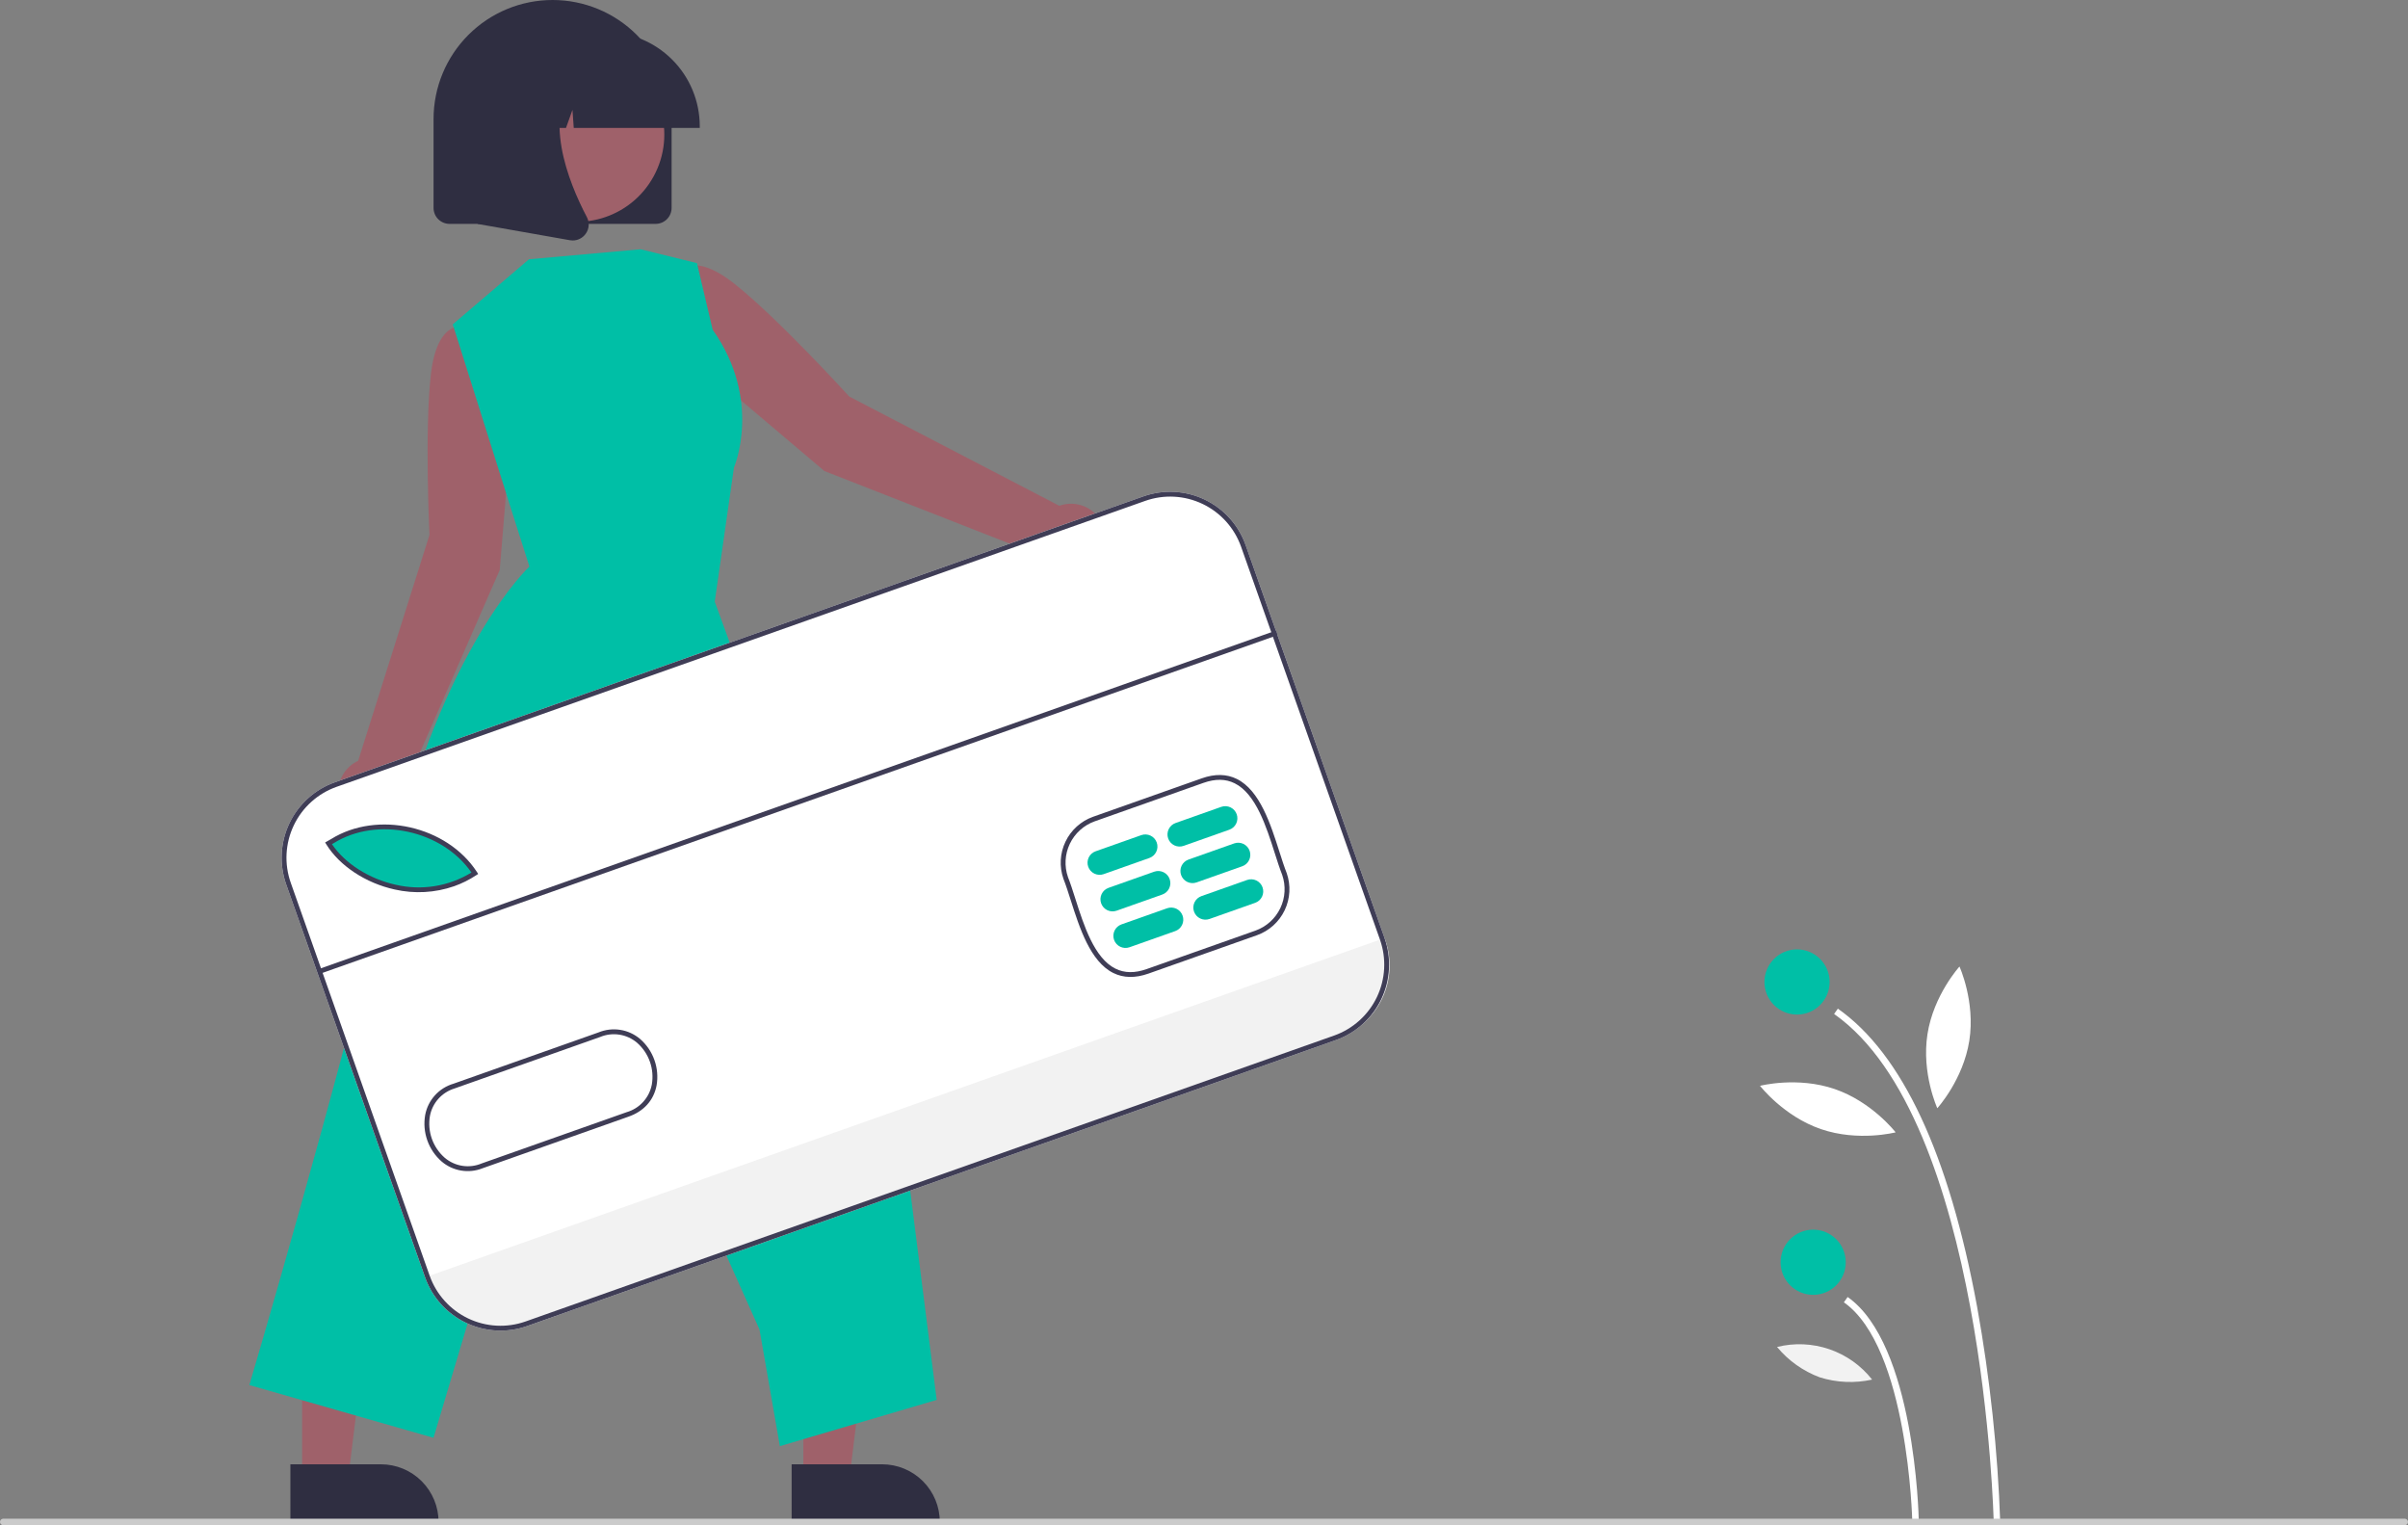 <svg width="739" height="468" viewBox="0 0 739 468" fill="none" xmlns="http://www.w3.org/2000/svg">
<rect x="0" y="0" width="739" height="468" fill="#808080" stroke="none"/>
<g clip-path="url(#clip0_1_2)">
<path d="M611.867 467.333L613.867 467.294C613.094 445.056 610.721 422.903 606.768 401.006C598.119 354.126 583.738 323.337 564.025 309.495L562.876 311.131C608.928 343.465 611.844 466.097 611.867 467.333Z" fill="white"/>
<path d="M586.867 466.854L588.867 466.815C588.824 464.6 587.574 412.401 567.025 397.973L565.876 399.61C585.597 413.456 586.858 466.322 586.867 466.854Z" fill="white"/>
<path d="M551.498 311.313C557.021 311.313 561.498 306.836 561.498 301.313C561.498 295.79 557.021 291.313 551.498 291.313C545.975 291.313 541.498 295.79 541.498 301.313C541.498 306.836 545.975 311.313 551.498 311.313Z" fill="#00BFA6"/>
<path d="M556.45 397.313C561.973 397.313 566.45 392.836 566.45 387.313C566.45 381.79 561.973 377.313 556.45 377.313C550.928 377.313 546.45 381.79 546.45 387.313C546.45 392.836 550.928 397.313 556.45 397.313Z" fill="#00BFA6"/>
<path d="M591.529 317.308C589.649 329.312 594.548 340.048 594.548 340.048C594.548 340.048 602.493 331.322 604.372 319.318C606.252 307.314 601.353 296.578 601.353 296.578C601.353 296.578 593.408 305.304 591.529 317.308Z" fill="white"/>
<path d="M558.841 346.461C570.334 350.404 581.76 347.451 581.76 347.451C581.76 347.451 574.552 338.107 563.059 334.165C551.566 330.223 540.141 333.175 540.141 333.175C540.141 333.175 547.348 342.519 558.841 346.461Z" fill="white"/>
<path d="M558.472 422.623C563.674 424.256 569.213 424.496 574.536 423.316C571.156 419.013 566.604 415.779 561.429 414.004C556.253 412.228 550.674 411.987 545.364 413.31C548.843 417.508 553.363 420.72 558.472 422.623Z" fill="#F2F2F2"/>
<path d="M325.096 155.197L260.624 121.672C260.624 121.672 238.973 97.828 225.376 87.059C211.779 76.289 207.593 84.201 207.593 84.201L201.878 93.727L215.691 112.939L253.003 144.535L319.672 170.648C320.715 172.356 322.221 173.732 324.015 174.618C325.809 175.503 327.817 175.862 329.806 175.651C331.796 175.441 333.685 174.671 335.254 173.429C336.823 172.188 338.007 170.527 338.67 168.64C339.333 166.752 339.446 164.715 338.997 162.766C338.548 160.816 337.555 159.034 336.134 157.626C334.713 156.219 332.921 155.243 330.967 154.813C329.013 154.383 326.978 154.516 325.096 155.197Z" fill="#9F616A"/>
<path d="M157.397 126.202L153.58 102.85L142.802 100.155C142.802 100.155 134.248 97.52 132.249 114.75C130.249 131.98 131.799 164.149 131.799 164.149L109.917 233.445C108.096 234.291 106.554 235.638 105.469 237.327C104.385 239.016 103.802 240.979 103.79 242.986C103.777 244.994 104.335 246.963 105.399 248.666C106.463 250.369 107.988 251.734 109.798 252.603C111.607 253.472 113.627 253.81 115.621 253.576C117.614 253.342 119.501 252.546 121.06 251.281C122.619 250.017 123.787 248.335 124.427 246.433C125.068 244.53 125.155 242.485 124.678 240.535L153.356 174.927L157.397 126.202Z" fill="#9F616A"/>
<path d="M246.545 453.915L260.648 453.914L267.358 399.515L246.542 399.516L246.545 453.915Z" fill="#9F616A"/>
<path d="M242.947 449.31L270.722 449.309H270.723C275.418 449.309 279.92 451.174 283.239 454.494C286.559 457.813 288.424 462.315 288.424 467.009V467.585L242.948 467.586L242.947 449.31Z" fill="#2F2E41"/>
<path d="M92.716 453.915L106.82 453.914L113.529 399.515L92.714 399.516L92.716 453.915Z" fill="#9F616A"/>
<path d="M89.119 449.31L116.894 449.309H116.895C121.589 449.309 126.091 451.174 129.411 454.494C132.73 457.813 134.595 462.315 134.595 467.009V467.585L89.12 467.586L89.119 449.31Z" fill="#2F2E41"/>
<path d="M162.343 79.554L138.95 99.523L158.148 160.276L162.48 173.842C162.48 173.842 136.03 198.229 119.664 266.354C103.298 334.479 76.526 425.001 76.526 425.001L133.038 441.178L179.014 287.072L233.093 407.972L239.337 443.732L287.463 429.542L276.11 339.859L219.349 184.618L225.246 143.467C225.246 143.467 234.1 122.926 218.718 101.18L213.893 80.746L196.61 76.489L162.343 79.554Z" fill="#00BFA6"/>
<path d="M201.205 68.698H137.96C136.659 68.696 135.412 68.179 134.492 67.259C133.572 66.339 133.054 65.092 133.053 63.791V36.53C133.053 26.841 136.902 17.55 143.752 10.699C150.603 3.849 159.894 -3.05176e-05 169.583 -3.05176e-05C179.271 -3.05176e-05 188.562 3.849 195.413 10.699C202.264 17.55 206.112 26.841 206.112 36.53V63.791C206.111 65.092 205.593 66.339 204.674 67.259C203.754 68.179 202.506 68.696 201.205 68.698Z" fill="#2F2E41"/>
<path d="M200.589 54.127C207.684 41.148 202.914 24.875 189.936 17.78C176.957 10.686 160.684 15.456 153.589 28.434C146.494 41.413 151.264 57.686 164.243 64.781C177.222 71.876 193.495 67.106 200.589 54.127Z" fill="#9F616A"/>
<path d="M214.754 39.256H176.081L175.685 33.703L173.702 39.256H167.747L166.961 28.251L163.031 39.256H151.509V38.711C151.518 31.049 154.565 23.704 159.982 18.287C165.399 12.87 172.744 9.823 180.405 9.814H185.858C193.519 9.823 200.864 12.87 206.281 18.287C211.699 23.704 214.746 31.049 214.754 38.711V39.256Z" fill="#2F2E41"/>
<path d="M175.765 73.787C175.474 73.786 175.183 73.761 174.896 73.71L146.578 68.713V21.912H177.751L176.979 22.812C166.242 35.335 174.331 55.641 180.109 66.63C180.535 67.435 180.725 68.344 180.657 69.252C180.589 70.16 180.266 71.031 179.725 71.763C179.272 72.39 178.677 72.9 177.988 73.251C177.3 73.603 176.538 73.787 175.765 73.787Z" fill="#2F2E41"/>
<path d="M409.954 319.146L161.773 406.892C155.637 409.054 148.893 408.694 143.023 405.89C137.152 403.086 132.633 398.068 130.457 391.937L87.823 271.352C85.662 265.215 86.022 258.472 88.826 252.601C91.63 246.731 96.648 242.212 102.779 240.036L350.96 152.289C357.097 150.128 363.84 150.488 369.71 153.292C375.581 156.096 380.1 161.114 382.276 167.245L424.91 287.83C427.071 293.967 426.711 300.71 423.907 306.58C421.103 312.451 416.085 316.97 409.954 319.146Z" fill="white"/>
<path d="M424.91 287.83L425.135 288.468C427.206 294.329 426.864 300.771 424.185 306.379C421.505 311.987 416.708 316.301 410.848 318.372L161.426 406.558C155.567 408.628 149.125 408.287 143.518 405.609C137.911 402.931 133.596 398.136 131.525 392.277L131.299 391.639L424.91 287.83Z" fill="#F2F2F2"/>
<path d="M146.285 268.034C129.834 278.858 108.751 270.712 101.377 258.846L102.552 258.178C116.557 249.448 137.356 254.312 146.285 268.034Z" fill="#00BFA6"/>
<path d="M352.436 298.745C348.409 300.168 344.784 300.103 341.659 298.551C334.596 295.041 331.282 284.636 328.619 276.275C327.844 273.843 327.112 271.546 326.367 269.668L326.356 269.639C325.06 265.914 325.286 261.828 326.984 258.268C328.683 254.708 331.718 251.963 335.43 250.628L368.812 238.825C372.834 237.403 376.455 237.468 379.578 239.018C386.638 242.523 389.955 252.924 392.621 261.282C393.398 263.719 394.132 266.021 394.88 267.902C396.184 271.631 395.962 275.724 394.264 279.29C392.565 282.856 389.527 285.607 385.81 286.945L352.436 298.745ZM327.755 269.134C328.517 271.056 329.255 273.372 330.036 275.824C332.614 283.917 335.822 293.99 342.32 297.219C345.11 298.604 348.256 298.645 351.94 297.343L385.312 285.544C388.655 284.342 391.389 281.869 392.919 278.664C394.45 275.458 394.654 271.778 393.487 268.423C392.731 266.523 391.989 264.196 391.204 261.734C388.624 253.643 385.413 243.574 378.916 240.35C376.13 238.967 372.986 238.927 369.308 240.227L335.928 252.029C332.589 253.231 329.858 255.7 328.328 258.902C326.798 262.104 326.592 265.781 327.755 269.134Z" fill="#3F3D56"/>
<path d="M139.366 271.931C133.5 273.965 127.181 274.313 121.127 272.934C112.287 270.993 104.263 265.714 100.189 259.159L99.781 258.502L101.615 257.459C115.831 248.605 137.148 253.405 146.349 267.542L146.753 268.162L146.135 268.568C144.023 269.959 141.75 271.089 139.366 271.931ZM101.873 259.024C105.86 264.949 113.28 269.688 121.446 271.481C129.384 273.335 137.734 271.988 144.686 267.731C135.685 254.712 115.744 250.393 102.39 258.73L101.873 259.024Z" fill="#3F3D56"/>
<path d="M148.085 358.48C146.001 359.305 143.732 359.547 141.521 359.179C139.309 358.812 137.24 357.85 135.534 356.396C133.538 354.651 132.025 352.421 131.14 349.922C130.255 347.422 130.029 344.737 130.484 342.125C130.906 339.877 131.942 337.79 133.477 336.095C135.013 334.4 136.987 333.164 139.183 332.522L183.661 316.796C185.772 315.921 188.084 315.646 190.341 316.001C192.598 316.356 194.714 317.328 196.454 318.809C198.449 320.554 199.961 322.784 200.845 325.284C201.728 327.783 201.953 330.468 201.498 333.08C200.62 337.67 197.521 341.051 192.797 342.669L148.318 358.396C148.24 358.424 148.162 358.452 148.085 358.48ZM139.459 334C137.561 334.586 135.859 335.677 134.535 337.158C133.211 338.639 132.315 340.452 131.945 342.404C131.535 344.757 131.739 347.176 132.536 349.428C133.333 351.68 134.696 353.688 136.495 355.26C138.037 356.566 139.91 357.42 141.908 357.727C143.905 358.034 145.949 357.781 147.811 356.997L192.312 341.264C194.255 340.703 196.006 339.616 197.369 338.122C198.732 336.628 199.656 334.786 200.037 332.8C200.447 330.447 200.245 328.028 199.449 325.777C198.653 323.525 197.29 321.516 195.493 319.944C193.948 318.638 192.074 317.784 190.076 317.476C188.078 317.167 186.033 317.416 184.167 318.195L139.664 333.929C139.595 333.952 139.527 333.976 139.459 334Z" fill="#3F3D56"/>
<path d="M352.733 263.266L338.712 268.223C337.782 268.552 336.76 268.498 335.87 268.073C334.98 267.648 334.296 266.887 333.967 265.957C333.638 265.027 333.692 264.005 334.117 263.115C334.542 262.226 335.303 261.541 336.233 261.212L350.254 256.255C351.184 255.926 352.206 255.98 353.096 256.405C353.986 256.83 354.67 257.591 354.999 258.521C355.328 259.451 355.274 260.473 354.849 261.363C354.424 262.252 353.663 262.937 352.733 263.266Z" fill="#00BFA6"/>
<path d="M356.699 274.483L342.677 279.44C341.748 279.769 340.726 279.715 339.836 279.29C338.946 278.865 338.261 278.104 337.933 277.174C337.604 276.245 337.658 275.223 338.083 274.333C338.508 273.443 339.269 272.758 340.199 272.43L354.22 267.472C355.15 267.144 356.172 267.198 357.062 267.623C357.952 268.047 358.636 268.809 358.965 269.738C359.294 270.668 359.24 271.69 358.815 272.58C358.39 273.47 357.629 274.154 356.699 274.483Z" fill="#00BFA6"/>
<path d="M360.665 285.7L346.643 290.658C346.183 290.82 345.695 290.891 345.208 290.865C344.72 290.839 344.242 290.718 343.802 290.507C343.361 290.297 342.966 290.002 342.64 289.639C342.313 289.276 342.061 288.852 341.899 288.392C341.736 287.931 341.665 287.443 341.691 286.956C341.717 286.468 341.839 285.991 342.049 285.55C342.259 285.109 342.555 284.715 342.918 284.388C343.281 284.061 343.704 283.81 344.165 283.647L358.186 278.689C358.647 278.527 359.134 278.456 359.622 278.482C360.11 278.508 360.587 278.629 361.028 278.84C361.469 279.05 361.863 279.345 362.19 279.708C362.516 280.071 362.768 280.495 362.931 280.955C363.094 281.416 363.164 281.904 363.138 282.391C363.113 282.879 362.991 283.357 362.781 283.797C362.57 284.238 362.275 284.633 361.912 284.959C361.549 285.286 361.125 285.537 360.665 285.7Z" fill="#00BFA6"/>
<path d="M377.271 254.59L363.249 259.548C362.789 259.71 362.301 259.781 361.813 259.755C361.326 259.729 360.848 259.608 360.408 259.397C359.967 259.187 359.572 258.892 359.246 258.529C358.919 258.166 358.667 257.742 358.504 257.282C358.342 256.821 358.271 256.333 358.297 255.846C358.323 255.358 358.444 254.881 358.655 254.44C358.865 253.999 359.16 253.605 359.523 253.278C359.886 252.951 360.31 252.7 360.77 252.537L374.792 247.579C375.722 247.251 376.744 247.305 377.634 247.73C378.523 248.155 379.208 248.916 379.537 249.845C379.865 250.775 379.811 251.797 379.386 252.687C378.961 253.577 378.2 254.261 377.271 254.59Z" fill="#00BFA6"/>
<path d="M381.237 265.807L367.215 270.765C366.755 270.928 366.267 270.998 365.779 270.972C365.292 270.947 364.814 270.825 364.374 270.615C363.933 270.404 363.538 270.109 363.212 269.746C362.885 269.383 362.633 268.959 362.47 268.499C362.308 268.039 362.237 267.551 362.263 267.063C362.289 266.575 362.41 266.098 362.621 265.657C362.831 265.217 363.126 264.822 363.489 264.495C363.852 264.169 364.276 263.917 364.736 263.754L378.758 258.797C379.218 258.634 379.706 258.563 380.194 258.589C380.681 258.615 381.159 258.737 381.6 258.947C382.04 259.157 382.435 259.453 382.762 259.816C383.088 260.179 383.34 260.602 383.503 261.063C383.666 261.523 383.736 262.011 383.71 262.498C383.684 262.986 383.563 263.464 383.352 263.904C383.142 264.345 382.847 264.74 382.484 265.066C382.121 265.393 381.697 265.645 381.237 265.807Z" fill="#00BFA6"/>
<path d="M385.203 277.025L371.181 281.982C370.251 282.311 369.229 282.257 368.339 281.832C367.45 281.407 366.765 280.646 366.436 279.716C366.108 278.786 366.162 277.764 366.587 276.874C367.012 275.985 367.773 275.3 368.702 274.971L382.724 270.014C383.184 269.851 383.672 269.781 384.16 269.806C384.647 269.832 385.125 269.954 385.566 270.164C386.006 270.375 386.401 270.67 386.728 271.033C387.054 271.396 387.306 271.82 387.469 272.28C387.631 272.74 387.702 273.228 387.676 273.716C387.65 274.203 387.529 274.681 387.318 275.122C387.108 275.562 386.813 275.957 386.45 276.284C386.087 276.61 385.663 276.862 385.203 277.025Z" fill="#00BFA6"/>
<path d="M391.559 193.494L97.947 297.304L98.443 298.706L392.054 194.897L391.559 193.494Z" fill="#3F3D56"/>
<path d="M409.954 319.146L161.773 406.892C155.637 409.054 148.893 408.694 143.023 405.89C137.152 403.086 132.633 398.068 130.457 391.937L87.823 271.352C85.662 265.215 86.022 258.472 88.826 252.601C91.63 246.731 96.648 242.212 102.779 240.036L350.96 152.289C357.097 150.128 363.84 150.488 369.71 153.292C375.581 156.096 380.1 161.114 382.276 167.245L424.91 287.83C427.071 293.967 426.711 300.71 423.907 306.58C421.103 312.451 416.085 316.97 409.954 319.146ZM103.275 241.438C97.515 243.482 92.801 247.727 90.168 253.242C87.534 258.757 87.195 265.091 89.226 270.856L131.86 391.441C133.903 397.201 138.148 401.914 143.663 404.548C149.178 407.182 155.513 407.521 161.277 405.49L409.458 317.744C415.218 315.7 419.932 311.455 422.566 305.94C425.199 300.425 425.538 294.09 423.507 288.326L380.873 167.741C378.83 161.981 374.585 157.267 369.07 154.634C363.555 152 357.22 151.661 351.456 153.692L103.275 241.438Z" fill="#3F3D56"/>
<path d="M738 468H1C0.735 468 0.48 467.895 0.293 467.707C0.105 467.52 0 467.265 0 467C0 466.735 0.105 466.48 0.293 466.293C0.48 466.105 0.735 466 1 466H738C738.265 466 738.52 466.105 738.707 466.293C738.895 466.48 739 466.735 739 467C739 467.265 738.895 467.52 738.707 467.707C738.52 467.895 738.265 468 738 468Z" fill="#CBCBCB"/>
</g>
<defs>
<clipPath id="clip0_1_2">
<rect width="739" height="468" fill="white"/>
</clipPath>
</defs>
</svg>
